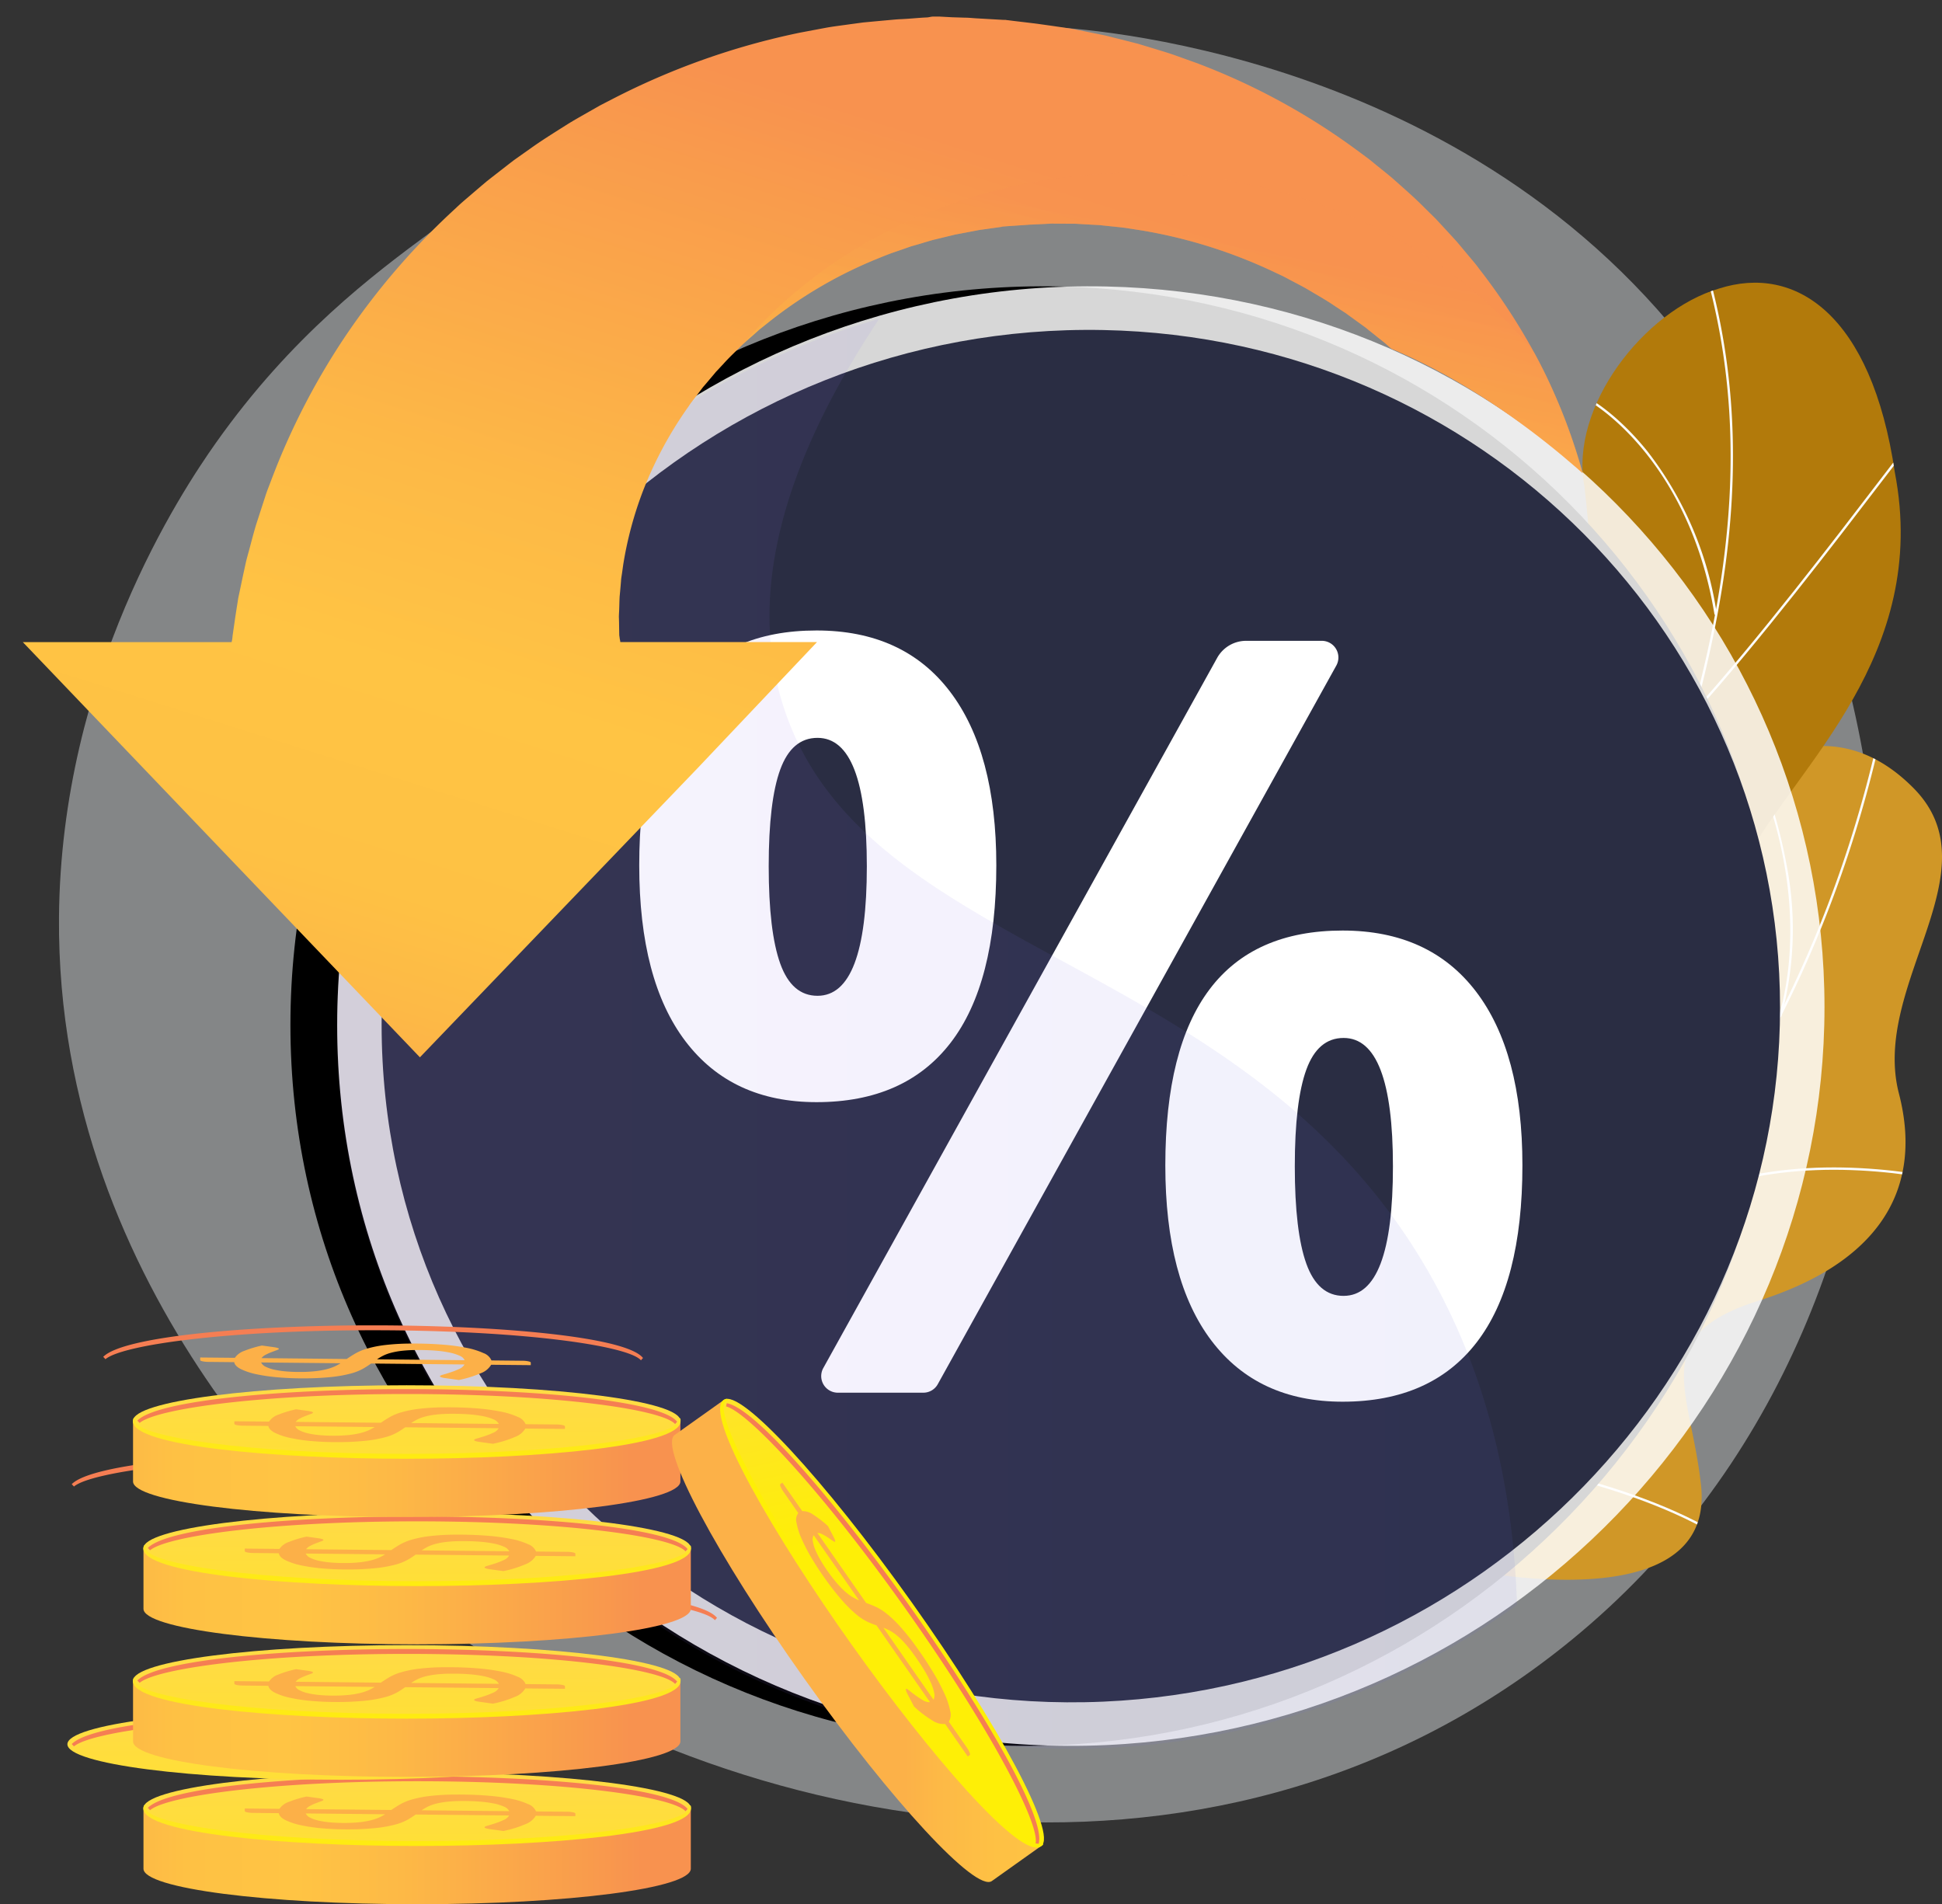 <svg xmlns="http://www.w3.org/2000/svg" xmlns:xlink="http://www.w3.org/1999/xlink" width="300.442" height="294.588" viewBox="0 0 300.442 294.588">
  <rect x="0" y="0" width="300.442" height="294.588" fill="#333333" stroke="none"/>
  <defs>
    <clipPath id="clip-path">
      <path id="Path_39797" data-name="Path 39797" d="M2031.993,1650.735c1.292,12.174,2.105,24.615,3.34,36.881,6.7,1.992,14.62,4.172,17.9-3.885,4.557-11.2,25.721-11.417,35.316-9.631,11.875,2.21,37.988,4.6,36.1-13.059-1.573-14.7-8.372-23.138,8.857-28.578s25.89-16.072,21.752-32.085c-4.354-16.851,14.963-34.353,2.291-47.206-22.08-22.4-50.736,17.865-54.171,42.5s-15.6,16.578-32.224,18.054c-22.7,2.016-8.7,25.532-18.551,33.363C2044.878,1653.227,2040.32,1650.844,2031.993,1650.735Z" transform="translate(-2031.993 -1546.625)" fill="none"/>
    </clipPath>
    <clipPath id="clip-path-2">
      <path id="Path_39806" data-name="Path 39806" d="M2411.117,1049.368q-13.437-1.976-26.839-4.569c-.146.131-3.082-19.34,6.167-29.551,18.289-19.782,5.97-37.536,2.456-48.056-5.624-14.835-2.741-32.865,13.6-29.488,15.918,2.909,18.333-29.862,15.585-55.108-2.345-12.287,9.249-27.2,20.818-30.6,11.811-3.775,23.6,3.952,27.209,28.444,5.468,28.358-15.228,45.459-22.891,59.677-7.541,13.957,10,25.25-4.118,37.616-11.876,10.988-26.844,18.887-21.368,32.69C2427.36,1024.066,2426.013,1035.222,2411.117,1049.368Z" transform="translate(-2383.722 -851.085)" fill="#b27a0b"/>
    </clipPath>
    <linearGradient id="linear-gradient" y1="0.5" x2="1" y2="0.5" gradientUnits="objectBoundingBox">
      <stop offset="0" stop-color="#aa80f9"/>
      <stop offset="0.996" stop-color="#6165d7"/>
    </linearGradient>
    <clipPath id="clip-path-3">
      <path id="Path_39816" data-name="Path 39816" d="M528.961,426.7c-108.373,0-120.636,92.573-120.636,92.573H377.243v8.412l61.1,84.033L513,514.168H483.6l41.614-48.78s47.823,8.545,64.33,14.089c21.332,7.864,38.107,25.712,38.107,25.712S610.989,426.7,528.961,426.7Z" transform="translate(-377.243 -426.699)" fill="none"/>
    </clipPath>
    <linearGradient id="linear-gradient-2" x1="0.284" y1="1.037" x2="0.764" y2="0.039" gradientUnits="objectBoundingBox">
      <stop offset="0" stop-color="#fcb148"/>
      <stop offset="0.052" stop-color="#fdb946"/>
      <stop offset="0.142" stop-color="#fec144"/>
      <stop offset="0.318" stop-color="#ffc444"/>
      <stop offset="0.485" stop-color="#fdb946"/>
      <stop offset="0.775" stop-color="#f99c4c"/>
      <stop offset="0.866" stop-color="#f8924f"/>
      <stop offset="1" stop-color="#f8924f"/>
    </linearGradient>
    <linearGradient id="linear-gradient-3" x1="0.401" y1="0.958" x2="0.726" y2="0.09" xlink:href="#linear-gradient-2"/>
    <linearGradient id="linear-gradient-4" x1="-0.085" y1="0.5" x2="1.065" y2="0.5" xlink:href="#linear-gradient-2"/>
    <linearGradient id="linear-gradient-5" x1="0.495" y1="0.179" x2="0.556" y2="4.091" gradientUnits="objectBoundingBox">
      <stop offset="0" stop-color="#ffdb44"/>
      <stop offset="1" stop-color="#feef06"/>
    </linearGradient>
    <linearGradient id="linear-gradient-6" x1="0.492" y1="-0.777" x2="0.511" y2="1.295" xlink:href="#linear-gradient-5"/>
    <linearGradient id="linear-gradient-7" x1="0.072" y1="-41.299" x2="0.091" y2="-38.867" gradientUnits="objectBoundingBox">
      <stop offset="0.004" stop-color="#f36f56"/>
      <stop offset="0.306" stop-color="#f99c4c"/>
      <stop offset="0.545" stop-color="#fdb946"/>
      <stop offset="0.682" stop-color="#ffc444"/>
      <stop offset="0.804" stop-color="#fec144"/>
      <stop offset="0.867" stop-color="#fdb946"/>
      <stop offset="0.916" stop-color="#fbac49"/>
      <stop offset="0.958" stop-color="#f8994d"/>
      <stop offset="0.995" stop-color="#f58152"/>
      <stop offset="1" stop-color="#f57e53"/>
    </linearGradient>
    <linearGradient id="linear-gradient-11" x1="0.354" y1="-37.652" x2="0.373" y2="-35.22" xlink:href="#linear-gradient-7"/>
    <linearGradient id="linear-gradient-13" x1="0.495" y1="0.179" x2="0.556" y2="4.091" xlink:href="#linear-gradient-5"/>
    <linearGradient id="linear-gradient-15" x1="0.111" y1="-34.017" x2="0.13" y2="-31.585" xlink:href="#linear-gradient-7"/>
    <linearGradient id="linear-gradient-19" x1="-0.037" y1="-30.371" x2="-0.018" y2="-27.94" xlink:href="#linear-gradient-7"/>
    <linearGradient id="linear-gradient-23" x1="0.072" y1="-26.438" x2="0.091" y2="-24.006" xlink:href="#linear-gradient-7"/>
    <linearGradient id="linear-gradient-27" x1="0.354" y1="-22.792" x2="0.373" y2="-20.36" xlink:href="#linear-gradient-7"/>
    <linearGradient id="linear-gradient-31" x1="0.111" y1="-19.156" x2="0.13" y2="-16.724" xlink:href="#linear-gradient-7"/>
    <linearGradient id="linear-gradient-35" x1="0.237" y1="-15.51" x2="0.256" y2="-13.079" xlink:href="#linear-gradient-7"/>
    <linearGradient id="linear-gradient-36" x1="0.644" y1="-0.34" x2="2.348" y2="-0.34" xlink:href="#linear-gradient-2"/>
    <linearGradient id="linear-gradient-37" x1="1.569" y1="-0.522" x2="1.672" y2="0.098" xlink:href="#linear-gradient-5"/>
    <linearGradient id="linear-gradient-38" x1="1.566" y1="-0.549" x2="1.597" y2="-0.358" xlink:href="#linear-gradient-5"/>
    <linearGradient id="linear-gradient-39" x1="-4.316" y1="-1.025" x2="-4.284" y2="-0.832" xlink:href="#linear-gradient-7"/>
  </defs>
  <g id="Group_49312" data-name="Group 49312" transform="translate(-377.243 -426.699)">
    <path id="Path_39790" data-name="Path 39790" d="M720.044,518.2c-35.884-49.116-97.319-52.184-101.118-52.36-48.453-2.248-83.041,22.461-95.513,31.66-9.053,6.677-21.619,16.107-33.348,32.686-5.352,7.565-23.98,35.631-24.277,73.4-.461,58.708,43.727,96.915,51.749,103.572,43.395,36.008,119.291,53.938,176.219,12.864C760.616,671.777,759.938,572.8,720.044,518.2Z" transform="translate(-79.418 -34.978)" fill="#f4f7fa" opacity="0.424"/>
    <g id="Group_47209" data-name="Group 47209" transform="translate(547.756 542.102)">
      <g id="Group_47208" data-name="Group 47208" transform="translate(0 0)">
        <path id="Path_39791" data-name="Path 39791" d="M2076.167,1685.879a14.678,14.678,0,0,1-5.34-4.408c-3.468-7.036-10.816-19.788-8.627-27.787.374-1.366,6.827-1.344,7.962-2.43,4.118-.984,5.607-1.07,9.063-3.929,10.2-8.44-4.148-31.369,18.645-33.546,16.7-1.594,28.781,6.6,32.234-18.07s32.092-64.888,54.177-42.506c12.675,12.845-6.649,30.356-2.291,47.206,4.141,16.012-4.523,26.642-21.753,32.084s-10.421,13.865-8.857,28.58c1.878,17.676-24.185,15.229-36.121,13.073C2105.645,1672.411,2080,1674.475,2076.167,1685.879Z" transform="translate(-2058.729 -1546.654)" fill="#d09727"/>
        <g id="Group_47207" data-name="Group 47207">
          <g id="Group_47206" data-name="Group 47206" clip-path="url(#clip-path)">
            <g id="Group_47205" data-name="Group 47205" transform="translate(7.764 -3.381)">
              <path id="Path_39792" data-name="Path 39792" d="M2107.424,1648.439l-.088-.354a144.874,144.874,0,0,0,73.709-45.21c18.826-21.372,32.241-48.475,38.793-78.376l.356.078c-6.566,29.962-20.009,57.121-38.877,78.54A145.234,145.234,0,0,1,2107.424,1648.439Z" transform="translate(-2107.336 -1523.397)" fill="#fcfdfe"/>
              <path id="Path_39793" data-name="Path 39793" d="M2465.767,2617.974c-13.8-8-38.59-13.378-55.244-11.984l-.031-.363c16.721-1.4,41.6,4,55.457,12.032Z" transform="translate(-2379.254 -2492.923)" fill="#fcfdfe"/>
              <path id="Path_39794" data-name="Path 39794" d="M2214.075,2231.39l-.183-.316c7.515-4.363,12.536-12.357,14.923-23.76,1.75-8.361,2.07-18.325.949-29.618l.363-.036c1.123,11.329.8,21.331-.956,29.728C2226.762,2218.9,2221.684,2226.972,2214.075,2231.39Z" transform="translate(-2202.912 -2109.254)" fill="#fcfdfe"/>
              <path id="Path_39795" data-name="Path 39795" d="M2848.43,2187.361l-.2-.306c13.737-8.949,30.971-8.477,43.011-6.505l-.059.36C2879.209,2178.948,2862.07,2178.476,2848.43,2187.361Z" transform="translate(-2771.885 -2110.788)" fill="#fcfdfe"/>
              <path id="Path_39796" data-name="Path 39796" d="M2991.488,1559.1l-.35-.1c2.2-7.62,4.268-23.6-6.536-45.027l.325-.164a79.787,79.787,0,0,1,7.467,22.146A51.788,51.788,0,0,1,2991.488,1559.1Z" transform="translate(-2894.204 -1513.811)" fill="#fcfdfe"/>
            </g>
          </g>
        </g>
      </g>
    </g>
    <g id="Group_47213" data-name="Group 47213" transform="translate(584 470.43)">
      <g id="Group_47212" data-name="Group 47212">
        <g id="Group_47211" data-name="Group 47211" clip-path="url(#clip-path-2)">
          <path id="Path_39798" data-name="Path 39798" d="M2411.117,1049.368q-13.437-1.976-26.839-4.569c-.146.131-3.082-19.34,6.167-29.551,18.289-19.782,5.97-37.536,2.456-48.056-5.567-14.824-2.639-30.876,12.448-31.113,16.734-.591,19.768-28.288,16.735-53.483-2.345-12.287,9.249-27.2,20.818-30.6,11.811-3.775,23.6,3.952,27.209,28.444,5.468,28.358-15.228,45.459-22.891,59.677-7.541,13.957,10,25.25-4.118,37.616-11.876,10.988-26.844,18.887-21.368,32.69C2427.36,1024.066,2426.013,1035.222,2411.117,1049.368Z" transform="translate(-2383.722 -851.085)" fill="#b27a0b"/>
          <g id="Group_47210" data-name="Group 47210" transform="translate(4.523 -6.025)">
            <path id="Path_39799" data-name="Path 39799" d="M2530.151,998.083l-.365-.006c0-.173,8.559-41.14,23.319-81,2.038-6.456,4.253-12.967,6.395-19.263,5.735-16.86,11.665-34.293,14.48-51.652,3.148-19.4,2.026-36.878-3.429-53.424l.346-.114c5.474,16.6,6.6,34.135,3.443,53.6-2.821,17.389-8.756,34.837-14.5,51.711-2.141,6.295-4.355,12.8-6.4,19.264A629.512,629.512,0,0,0,2530.151,998.083Z" transform="translate(-2519.259 -792.619)" fill="#fcfdfe"/>
            <path id="Path_39800" data-name="Path 39800" d="M2919.719,1128.541l-.271-.244c9.985-11.095,22.034-26.862,28.507-35.333,5.212-6.821,5.239-6.81,5.455-6.777l-.028.18.074.162c-.264.182-2.447,3.039-5.211,6.656C2941.768,1101.66,2929.713,1117.435,2919.719,1128.541Z" transform="translate(-2868.767 -1055.932)" fill="#fcfdfe"/>
            <path id="Path_39801" data-name="Path 39801" d="M2773.659,1054.906c-2.066-12.716-7.3-21.08-11.331-25.858-4.449-5.276-8.549-7.577-8.968-7.628a.139.139,0,0,0,.087-.026l-.2-.3c.091-.061.2-.046.441.059,1.106.481,5.238,3.066,9.573,8.453a53.983,53.983,0,0,1,10.761,25.244Z" transform="translate(-2719.69 -997.516)" fill="#fcfdfe"/>
            <path id="Path_39802" data-name="Path 39802" d="M2477.091,1740.721l-.362-.043c1.408-11.831-1.348-24.557-8.194-37.824A110.066,110.066,0,0,0,2455,1682.705c-.392-.468-.53-.633-.574-.709l.315-.183c.032.054.255.32.538.657a110.445,110.445,0,0,1,13.578,20.215C2475.739,1716.02,2478.509,1728.816,2477.091,1740.721Z" transform="translate(-2451.666 -1590.187)" fill="#fcfdfe"/>
            <path id="Path_39803" data-name="Path 39803" d="M2710.84,1969.893l-.31-.192c10.742-17.355,33.384-18.556,33.579-18.5l.135.171-.125.179-.058-.17-.016.178h0C2743.686,1951.56,2721.409,1952.817,2710.84,1969.893ZM2744,1951.207l.058.172Z" transform="translate(-2681.377 -1831.814)" fill="#fcfdfe"/>
            <path id="Path_39804" data-name="Path 39804" d="M2440.007,2483.633l-.365-.013c.189-5.151-1.652-13.932-11.5-26.51-.534-.682-.534-.682-.52-.784l.361.051-.181-.026.167-.068c.028.052.228.307.459.6C2438.345,2469.55,2440.2,2478.421,2440.007,2483.633Z" transform="translate(-2427.62 -2284.851)" fill="#fcfdfe"/>
            <path id="Path_39805" data-name="Path 39805" d="M2566.859,2459.679l-.35-.1c1.135-3.918,5.6-11.6,22.776-18.988.237-.1.39-.167.444-.2l.167.324c-.057.029-.217.1-.466.206C2572.4,2448.258,2567.977,2455.822,2566.859,2459.679Z" transform="translate(-2552.197 -2270.599)" fill="#fcfdfe"/>
          </g>
        </g>
      </g>
    </g>
    <g id="Group_47220" data-name="Group 47220" transform="translate(377.243 426.699)">
      <g id="Group_47216" data-name="Group 47216" transform="translate(44.931 44.292)">
        <path id="Path_39807" data-name="Path 39807" d="M1043.371,968.045c0,60.246-48.821,111.317-111.107,114.164-64.69,2.957-118.992-46.866-118.992-111.387s54.3-115.655,118.992-114.259C994.551,857.907,1043.371,907.8,1043.371,968.045Z" transform="translate(-813.272 -856.535)"/>
        <path id="Path_39808" data-name="Path 39808" d="M1113.561,968.045c0,60.246-48.82,111.317-111.107,114.164-64.69,2.957-118.992-46.866-118.992-111.387s54.3-115.655,118.992-114.259C1064.741,857.907,1113.561,907.8,1113.561,968.045Z" transform="translate(-876.229 -856.535)" fill="rgba(255,255,255,0.84)"/>
        <path id="Path_39809" data-name="Path 39809" d="M1166.533,1026.8c0,56.766-46.051,104.8-104.688,107.359-60.762,2.656-111.66-44.2-111.66-104.748s50.9-108.632,111.66-107.443C1120.482,923.112,1166.533,970.03,1166.533,1026.8Z" transform="translate(-936.077 -915.203)" fill="#2a2d43"/>
        <g id="Group_47214" data-name="Group 47214" transform="translate(53.962 53.244)">
          <path id="Path_39810" data-name="Path 39810" d="M1385.12,1437.031q7.074-9.181,7.074-27.463,0-17.486-7.193-26.907t-20.627-9.419q-27.423,0-27.423,36.326,0,17.807,7.154,27.225t20.269,9.419Q1378.044,1446.212,1385.12,1437.031Zm-20.588-7.273q-3.976,0-5.762-4.968t-1.789-15.063q0-10.094,1.789-14.983t5.762-4.889q7.631,0,7.631,19.872Q1372.163,1429.758,1364.532,1429.758Z" transform="translate(-1336.95 -1373.242)" fill="#fff"/>
          <path id="Path_39811" data-name="Path 39811" d="M2174.9,1833.154q-7.2-9.419-20.627-9.419-27.424,0-27.424,36.326,0,17.726,7.154,27.145t20.27,9.419q13.671,0,20.746-9.181t7.075-27.384Q2182.1,1842.575,2174.9,1833.154Zm-20.468,47.1q-3.976,0-5.763-4.968t-1.788-15.063q0-10.094,1.788-14.983t5.763-4.888q7.631,0,7.631,19.872Q2162.066,1880.251,2154.436,1880.251Z" transform="translate(-2045.458 -1777.314)" fill="#fff"/>
          <path id="Path_39812" data-name="Path 39812" d="M1689.849,1390.053a2.561,2.561,0,0,0-2.179-1.28h-11.786a5.123,5.123,0,0,0-4.451,2.656l-60.927,109.852a2.568,2.568,0,0,0,2.211,3.807h13.295a2.545,2.545,0,0,0,2.211-1.319l61.66-111.181A2.578,2.578,0,0,0,1689.849,1390.053Z" transform="translate(-1582.032 -1387.172)" fill="#fff"/>
        </g>
        <g id="Group_47215" data-name="Group 47215" transform="translate(7.233 5.033)" opacity="0.3" style="mix-blend-mode: multiply;isolation: isolate">
          <path id="Path_39813" data-name="Path 39813" d="M952.318,964.758c-3.825-12.468-3.65-31.4,15-59.383-48.121,13.863-83.86,57.5-83.86,109.7,0,64.521,54.3,114.344,118.992,111.387a117.22,117.22,0,0,0,63.536-22.151c-.553-17.207-4.3-36.043-14.824-53.416C1022.219,1003.124,964.32,1003.876,952.318,964.758Z" transform="translate(-883.462 -905.375)" opacity="0.3" fill="url(#linear-gradient)" style="mix-blend-mode: multiply;isolation: isolate"/>
        </g>
      </g>
      <g id="Group_47219" data-name="Group 47219">
        <g id="Group_47218" data-name="Group 47218" clip-path="url(#clip-path-3)">
          <g id="Group_47217" data-name="Group 47217" transform="translate(3.535 2.566)">
            <path id="Path_39814" data-name="Path 39814" d="M656.126,543.866v.352a153.141,153.141,0,0,0-12.494-13.427c-.065-.149-.174-.3-.238-.449a77.6,77.6,0,0,0-20.661-27.827c-.6-.563-1.295-1.06-1.937-1.592-.328-.259-.659-.528-.992-.787l-.486-.4c-.171-.132-.347-.251-.518-.378q-1.032-.746-2.07-1.5l-.518-.378-.545-.352c-.36-.237-.721-.475-1.081-.708-1.423-.981-2.956-1.83-4.453-2.727-.762-.435-1.561-.836-2.337-1.249-.383-.207-.776-.418-1.169-.62s-.808-.383-1.206-.572a78.089,78.089,0,0,0-20.578-6.54l-2.7-.422c-.9-.119-1.815-.193-2.711-.295l-1.358-.145-1.363-.07-1.363-.079c-.453-.022-.9-.066-1.358-.057-.905,0-1.811-.013-2.721-.018-.222,0-.462-.013-.67,0l-.605.031-1.21.062-1.2.057c-.106,0-.18,0-.319.013l-1.233.088-1.649.11-1.233.088-.208.013-.074,0s-.429,0,.291.013l-2.665.374c-.439.066-.882.106-1.321.2l-1.307.251-1.307.246-.651.123c-.217.04-.43.1-.642.15-.855.207-1.709.409-2.559.62-.429.088-.845.229-1.261.347l-1.247.374-1.247.356-1.219.427c-.813.29-1.626.545-2.416.853s-1.575.633-2.356.954a68.265,68.265,0,0,0-16.55,9.913l-.9.713-.85.761c-.563.5-1.146.981-1.681,1.5-.023.018-.042.044-.065.062-1.044,1.029-2.1,2-3.039,3.061-.249.259-.494.523-.734.787l-.37.387-.342.413c-.457.537-.91,1.078-1.363,1.61-.111.132-.231.259-.342.4l-.309.413c-.213.277-.42.554-.628.822-.406.554-.85,1.064-1.215,1.636a60.154,60.154,0,0,0-7.035,12.992,57.08,57.08,0,0,0-3.118,11.585c-.06.435-.12.862-.18,1.284s-.138.827-.157,1.236q-.1,1.227-.208,2.34c-.046.757-.046,1.482-.078,2.164-.014.343-.037.677-.042,1,.014.33.023.651.028.959.009.62.019,1.205.028,1.75a2.088,2.088,0,0,0,.033.339c.014.1.028.2.041.3.019.194.046.167.065.343.014.15.032.22.046.22h30.408l-18.477,19.506-42.953,44.729-61.434-64.234h32.3a4.562,4.562,0,0,0,.148-.941c.125-.893.259-1.764.406-2.824.083-.528.157-1.02.245-1.588.046-.277.088-.541.134-.831s.083-.594.143-.844c.226-1.064.462-2.186.711-3.382.134-.594.263-1.2.4-1.825s.323-1.258.5-1.909c.351-1.3.693-2.661,1.118-4.064q.679-2.091,1.409-4.345c.236-.756.545-1.5.832-2.269s.591-1.535.9-2.327A109.1,109.1,0,0,1,461.3,501.253a110.857,110.857,0,0,1,17.257-20.047c.836-.814,1.76-1.557,2.651-2.335.453-.383.9-.77,1.354-1.157l.688-.581.7-.554c.947-.734,1.9-1.478,2.855-2.221l.721-.554.748-.528c.5-.356,1-.708,1.506-1.06,1.972-1.438,4.093-2.736,6.2-4.073,1.062-.651,2.162-1.258,3.256-1.887.541-.308,1.09-.616,1.64-.932l1.69-.871a112.872,112.872,0,0,1,29.23-10.375c1.289-.242,2.587-.488,3.88-.73s2.61-.387,3.912-.576l1.958-.264,1.972-.185,1.968-.18c.656-.057,1.307-.128,1.968-.15,1.312-.057,2.628-.207,3.945-.264.323-.013.656-.132.984-.132h.989l1.963.106,1.963.062c.656,0,1.312.084,1.963.114l3.9.224c.887.013.3.022.531.026l.1.013.208.022.406.053.822.1,1.635.194.822.1.406.048.5.066,2.07.29,2.069.3,1.025.154c.337.053.637.123.961.185,1.261.255,2.522.515,3.783.765.628.119,1.247.29,1.866.444l1.862.471,1.848.471,1.824.55c1.21.374,2.425.726,3.612,1.13,1.187.422,2.365.845,3.543,1.267a102.863,102.863,0,0,1,25.2,13.748c.462.339.919.682,1.376,1.02s.887.708,1.326,1.069c.878.712,1.76,1.4,2.605,2.129,1.667,1.491,3.33,2.92,4.85,4.469.388.378.767.761,1.155,1.135l.568.563.545.585q1.088,1.174,2.148,2.331l.531.581.508.6c.328.4.665.8.993,1.192.656.8,1.344,1.552,1.935,2.375a96.292,96.292,0,0,1,8.532,12.97c1.146,2.089,2.166,4.169,3.067,6.223a88.5,88.5,0,0,1,5.7,17.557c.125.669.259,1.324.383,1.97s.263,1.271.342,1.9c.175,1.253.351,2.454.513,3.611.139,1.161.213,2.278.314,3.338.042.528.1,1.042.129,1.552s.13.994.153,1.478C655.965,542.1,656.126,543.017,656.126,543.866Z" transform="translate(-411.545 -451.598)" fill="url(#linear-gradient-2)"/>
            <path id="Path_39815" data-name="Path 39815" d="M1625.6,754.31v.352a153.15,153.15,0,0,0-12.495-13.427c-.065-.149-.174-.3-.238-.449a77.6,77.6,0,0,0-20.661-27.827c-.6-.563-1.295-1.06-1.937-1.592-.328-.259-.659-.528-.992-.787l-.486-.4c-.171-.132-.347-.251-.518-.378q-1.032-.745-2.07-1.5l-.518-.378-.545-.352c-.36-.238-.721-.475-1.081-.708-1.422-.981-2.956-1.83-4.453-2.727-.762-.435-1.561-.836-2.337-1.249-.383-.207-.776-.418-1.169-.62s-.808-.383-1.206-.572a78.09,78.09,0,0,0-20.578-6.54l-2.7-.422c-.9-.119-1.815-.193-2.711-.295l-1.358-.145-1.363-.07-1.363-.079c-.453-.022-.9-.066-1.358-.057-.905,0-1.811-.013-2.721-.018-.222,0-.462-.013-.67,0l-.605.031-1.21.062-1.2.057c-.106,0-.18,0-.319.013l-1.233.088-1.649.11-1.233.088-.208.013-.074,0s-.429,0,.291.013l-2.665.374c-.439.066-.882.105-1.321.2l-1.307.251-1.307.246-.651.123c-.217.04-.43.1-.642.15-.854.207-1.709.409-2.559.62-.429.088-.845.229-1.261.347l-1.247.374-1.247.356-1.219.427c-.813.29-1.626.545-2.416.853s-1.575.633-2.356.954a68.269,68.269,0,0,0-16.55,9.913l-.9.713-.85.761c-.563.5-1.146.981-1.681,1.5-.023.018-.042.044-.064.062,13.649-16.093,35.761-26.547,60.713-26.547,25.567,0,48.15,10.973,61.7,27.735,1.146,2.089,2.166,4.169,3.067,6.223a88.5,88.5,0,0,1,5.7,17.557c.125.669.259,1.324.383,1.97s.263,1.271.342,1.9c.175,1.253.351,2.454.512,3.611.139,1.161.213,2.278.314,3.338.041.528.1,1.042.129,1.552s.13.994.152,1.478C1625.437,752.542,1625.6,753.461,1625.6,754.31Z" transform="translate(-1381.017 -662.042)" opacity="0.4" fill="url(#linear-gradient-3)" style="mix-blend-mode: multiply;isolation: isolate"/>
          </g>
        </g>
      </g>
    </g>
    <g id="Group_47239" data-name="Group 47239" transform="translate(387.645 631.138)">
      <g id="Group_47222" data-name="Group 47222" transform="translate(11.77 69.769)">
        <path id="Path_39817" data-name="Path 39817" d="M592.653,3141.078v9.391c0,3.035,18.956,5.494,42.339,5.494s42.339-2.46,42.339-5.494v-9.391Z" transform="translate(-592.628 -3135.583)" fill="url(#linear-gradient-4)"/>
        <path id="Path_39818" data-name="Path 39818" d="M677.331,3093.251c0,3.035-18.956,5.495-42.339,5.495s-42.339-2.46-42.339-5.495,18.956-5.495,42.339-5.495S677.331,3090.217,677.331,3093.251Z" transform="translate(-592.628 -3087.757)" fill="url(#linear-gradient-5)"/>
        <path id="Path_39819" data-name="Path 39819" d="M634.777,3142.62c-20.709,0-42.363-1.978-42.363-5.793,0-.209.075-.578.284-.578s.119.288.119.5c0,2.419,17.232,5.115,41.96,5.115s41.96-2.7,41.96-5.115c0-.209.036-.406.245-.406s.159.279.159.489C677.142,3140.645,655.486,3142.62,634.777,3142.62Z" transform="translate(-592.414 -3131.252)" fill="url(#linear-gradient-6)"/>
        <g id="Group_47221" data-name="Group 47221" transform="translate(15.693 3.413)">
          <path id="Path_39820" data-name="Path 39820" d="M767.373,3123.265c.415-.287.858-.571,1.331-.851a8.367,8.367,0,0,1,1.819-.758,17.391,17.391,0,0,1,2.791-.552,35.376,35.376,0,0,1,4.181-.226q2.454-.012,4.608.156a31.354,31.354,0,0,1,3.789.5,11.72,11.72,0,0,1,2.66.825,2.105,2.105,0,0,1,1.216,1.127l4.767.048a4.712,4.712,0,0,1,.914.084c.266.054.4.123.4.206l0,.393-6.129-.059a3.09,3.09,0,0,1-1.643,1.319,16.621,16.621,0,0,1-3.361,1.037l-2.232-.311a2.579,2.579,0,0,1-.493-.116c-.129-.047-.191-.1-.191-.153q0-.114.518-.258t1.169-.36a11.765,11.765,0,0,0,1.279-.506,1.735,1.735,0,0,0,.839-.7l-14.466-.143a13.766,13.766,0,0,1-1.277.824,8.335,8.335,0,0,1-1.877.729,19.617,19.617,0,0,1-2.911.526,41.1,41.1,0,0,1-4.389.215c-1.326.006-2.617-.044-3.881-.15a26.56,26.56,0,0,1-3.368-.48,10.506,10.506,0,0,1-2.416-.791c-.627-.314-.979-.676-1.052-1.083l-3.925-.04a5.126,5.126,0,0,1-.927-.082c-.271-.052-.409-.122-.409-.209l0-.392,5.366.051a2.883,2.883,0,0,1,1.467-1.081,16.762,16.762,0,0,1,2.723-.82l1.8.247c.546.076.817.166.817.269,0,.056-.11.125-.336.207s-.5.181-.806.3a7.373,7.373,0,0,0-.894.4,1.9,1.9,0,0,0-.654.524Zm-13.239.535a1.423,1.423,0,0,0,.713.666,5.675,5.675,0,0,0,1.364.46,13.864,13.864,0,0,0,1.837.265q1.025.084,2.142.079a22.328,22.328,0,0,0,2.274-.113,13.146,13.146,0,0,0,1.7-.288,7.942,7.942,0,0,0,1.28-.422,7.129,7.129,0,0,0,.977-.522Zm31.492-.351a1.475,1.475,0,0,0-.779-.686,7.022,7.022,0,0,0-1.568-.495,17.321,17.321,0,0,0-2.223-.3q-1.264-.1-2.794-.09a21.471,21.471,0,0,0-2.341.122,12.071,12.071,0,0,0-1.7.309,6.188,6.188,0,0,0-1.222.452,8.744,8.744,0,0,0-.938.552Z" transform="translate(-744.703 -3120.877)" fill="#fcb048"/>
        </g>
        <path id="Path_39821" data-name="Path 39821" d="M640.8,3093.529c-18.878,0-38.535,1.661-41.679,4.877a3.821,3.821,0,0,1,.344.362c2.65-2.233,18.881-4.481,41.335-4.481,23.031,0,39.522,2.365,41.519,4.653a3.945,3.945,0,0,1,.317-.359C680.035,3095.251,660.009,3093.529,640.8,3093.529Z" transform="translate(-598.426 -3092.934)" fill="url(#linear-gradient-7)"/>
      </g>
      <g id="Group_47224" data-name="Group 47224" transform="translate(0 59.905)">
        <path id="Path_39822" data-name="Path 39822" d="M478.431,3045.351v9.391c0,3.034,18.956,5.494,42.339,5.494s42.339-2.46,42.339-5.494v-9.391Z" transform="translate(-478.406 -3039.857)" fill="url(#linear-gradient-4)"/>
        <path id="Path_39823" data-name="Path 39823" d="M563.109,2997.525c0,3.035-18.956,5.494-42.339,5.494s-42.339-2.46-42.339-5.494,18.956-5.494,42.339-5.494S563.109,2994.491,563.109,2997.525Z" transform="translate(-478.406 -2992.031)" fill="url(#linear-gradient-5)"/>
        <path id="Path_39824" data-name="Path 39824" d="M520.555,3046.895c-20.709,0-42.363-1.978-42.363-5.793,0-.209.075-.578.284-.578s.119.288.119.5c0,2.419,17.232,5.115,41.96,5.115s41.96-2.7,41.96-5.115c0-.209.036-.406.245-.406s.159.28.159.489C562.92,3044.92,541.264,3046.895,520.555,3046.895Z" transform="translate(-478.192 -3035.527)" fill="url(#linear-gradient-6)"/>
        <g id="Group_47223" data-name="Group 47223" transform="translate(15.692 3.413)">
          <path id="Path_39825" data-name="Path 39825" d="M653.15,3027.538c.415-.288.858-.571,1.331-.851a8.38,8.38,0,0,1,1.819-.758,17.4,17.4,0,0,1,2.791-.552,35.374,35.374,0,0,1,4.18-.226q2.455-.012,4.608.156a31.346,31.346,0,0,1,3.789.5,11.729,11.729,0,0,1,2.66.825,2.106,2.106,0,0,1,1.216,1.127l4.767.048a4.709,4.709,0,0,1,.914.084c.266.054.4.123.4.206l0,.393-6.129-.059a3.091,3.091,0,0,1-1.643,1.319,16.638,16.638,0,0,1-3.361,1.037l-2.232-.31a2.6,2.6,0,0,1-.493-.117c-.129-.047-.191-.1-.191-.153q0-.114.518-.258t1.169-.36a11.831,11.831,0,0,0,1.279-.506,1.734,1.734,0,0,0,.839-.7l-14.466-.143a13.712,13.712,0,0,1-1.278.824,8.318,8.318,0,0,1-1.876.729,19.592,19.592,0,0,1-2.911.526,41.163,41.163,0,0,1-4.389.215c-1.326.006-2.617-.044-3.881-.15a26.523,26.523,0,0,1-3.368-.48,10.493,10.493,0,0,1-2.416-.791c-.627-.314-.979-.675-1.052-1.083l-3.925-.04a5.128,5.128,0,0,1-.927-.082c-.271-.052-.408-.122-.409-.209l0-.393,5.366.051a2.884,2.884,0,0,1,1.467-1.081,16.768,16.768,0,0,1,2.723-.819l1.8.247c.546.077.817.166.817.269,0,.056-.11.125-.336.207s-.5.181-.806.3a7.422,7.422,0,0,0-.894.4,1.9,1.9,0,0,0-.654.524Zm-13.239.535a1.423,1.423,0,0,0,.713.666,5.686,5.686,0,0,0,1.364.46,13.994,13.994,0,0,0,1.837.264q1.025.084,2.142.079a22.328,22.328,0,0,0,2.274-.113,13.156,13.156,0,0,0,1.7-.288,7.963,7.963,0,0,0,1.279-.423,7.123,7.123,0,0,0,.978-.522Zm31.492-.351a1.474,1.474,0,0,0-.779-.686,7.03,7.03,0,0,0-1.568-.495,17.319,17.319,0,0,0-2.223-.3q-1.264-.1-2.794-.09a21.356,21.356,0,0,0-2.341.121,12.038,12.038,0,0,0-1.7.309,6.206,6.206,0,0,0-1.222.452,8.712,8.712,0,0,0-.937.552Z" transform="translate(-630.48 -3025.15)" fill="#fcb048"/>
        </g>
        <path id="Path_39826" data-name="Path 39826" d="M526.573,2997.8c-18.878,0-38.535,1.661-41.679,4.877a3.8,3.8,0,0,1,.344.362c2.65-2.233,18.881-4.481,41.335-4.481,23.031,0,39.522,2.365,41.519,4.653a3.935,3.935,0,0,1,.317-.359C565.812,2999.524,545.786,2997.8,526.573,2997.8Z" transform="translate(-484.203 -2997.207)" fill="url(#linear-gradient-11)"/>
      </g>
      <g id="Group_47226" data-name="Group 47226" transform="translate(10.156 50.07)">
        <path id="Path_39827" data-name="Path 39827" d="M576.989,2949.905v9.391c0,3.035,18.956,5.494,42.339,5.494s42.339-2.46,42.339-5.494v-9.391Z" transform="translate(-576.964 -2944.411)" fill="url(#linear-gradient-4)"/>
        <path id="Path_39828" data-name="Path 39828" d="M661.667,2902.079c0,3.035-18.956,5.495-42.339,5.495s-42.339-2.46-42.339-5.495,18.956-5.494,42.339-5.494S661.667,2899.045,661.667,2902.079Z" transform="translate(-576.964 -2896.585)" fill="url(#linear-gradient-13)"/>
        <path id="Path_39829" data-name="Path 39829" d="M619.114,2951.449c-20.709,0-42.364-1.978-42.364-5.793,0-.209.075-.578.284-.578s.119.288.119.5c0,2.419,17.232,5.115,41.96,5.115s41.96-2.7,41.96-5.115c0-.209.036-.406.245-.406s.159.28.159.489C661.478,2949.474,639.822,2951.449,619.114,2951.449Z" transform="translate(-576.75 -2940.081)" fill="url(#linear-gradient-6)"/>
        <g id="Group_47225" data-name="Group 47225" transform="translate(15.693 3.413)">
          <path id="Path_39830" data-name="Path 39830" d="M751.709,2932.092c.415-.288.857-.571,1.331-.851a8.369,8.369,0,0,1,1.819-.758,17.4,17.4,0,0,1,2.791-.552,35.428,35.428,0,0,1,4.181-.226q2.455-.012,4.608.156a31.406,31.406,0,0,1,3.79.5,11.721,11.721,0,0,1,2.66.825,2.106,2.106,0,0,1,1.216,1.127l4.767.048a4.693,4.693,0,0,1,.914.084c.266.054.4.123.4.206l0,.392-6.129-.059a3.091,3.091,0,0,1-1.643,1.319,16.639,16.639,0,0,1-3.361,1.037l-2.232-.31a2.557,2.557,0,0,1-.493-.117c-.129-.047-.191-.1-.192-.153q0-.114.518-.258t1.169-.36a11.832,11.832,0,0,0,1.279-.506,1.735,1.735,0,0,0,.839-.7l-14.466-.144a13.727,13.727,0,0,1-1.278.824,8.34,8.34,0,0,1-1.876.729,19.651,19.651,0,0,1-2.911.526,41.174,41.174,0,0,1-4.389.215c-1.326.006-2.617-.044-3.881-.15a26.526,26.526,0,0,1-3.368-.48,10.492,10.492,0,0,1-2.416-.791c-.627-.314-.979-.675-1.052-1.083l-3.925-.041a5.123,5.123,0,0,1-.927-.082c-.271-.052-.409-.122-.409-.209l0-.393,5.366.051a2.882,2.882,0,0,1,1.467-1.081,16.743,16.743,0,0,1,2.723-.819l1.8.247c.546.076.817.166.817.269,0,.056-.11.125-.336.207s-.5.181-.806.3a7.4,7.4,0,0,0-.894.4,1.9,1.9,0,0,0-.654.523Zm-13.239.535a1.422,1.422,0,0,0,.713.666,5.669,5.669,0,0,0,1.364.46,13.978,13.978,0,0,0,1.837.265q1.025.084,2.142.079a22.326,22.326,0,0,0,2.274-.113,13.192,13.192,0,0,0,1.7-.288,7.96,7.96,0,0,0,1.28-.423,7.137,7.137,0,0,0,.977-.522Zm31.492-.351a1.473,1.473,0,0,0-.779-.686,7.022,7.022,0,0,0-1.568-.495,17.27,17.27,0,0,0-2.223-.3q-1.264-.1-2.794-.09a21.421,21.421,0,0,0-2.341.121,12.041,12.041,0,0,0-1.7.309,6.178,6.178,0,0,0-1.222.452,8.594,8.594,0,0,0-.937.552Z" transform="translate(-729.039 -2929.704)" fill="#fcb048"/>
        </g>
        <path id="Path_39831" data-name="Path 39831" d="M625.131,2902.356c-18.878,0-38.535,1.661-41.679,4.877a3.822,3.822,0,0,1,.344.362c2.65-2.233,18.881-4.481,41.335-4.481,23.031,0,39.522,2.365,41.519,4.653a3.869,3.869,0,0,1,.317-.359C664.37,2904.079,644.344,2902.356,625.131,2902.356Z" transform="translate(-582.761 -2901.761)" fill="url(#linear-gradient-15)"/>
      </g>
      <g id="Group_47228" data-name="Group 47228" transform="translate(16.319 40.206)">
        <path id="Path_39832" data-name="Path 39832" d="M636.8,2854.18v9.391c0,3.035,18.956,5.495,42.339,5.495s42.339-2.46,42.339-5.495v-9.391Z" transform="translate(-636.773 -2848.685)" fill="url(#linear-gradient-4)"/>
        <ellipse id="Ellipse_4162" data-name="Ellipse 4162" cx="42.339" cy="5.494" rx="42.339" ry="5.494" transform="translate(0.025)" fill="url(#linear-gradient-13)"/>
        <path id="Path_39833" data-name="Path 39833" d="M678.921,2855.722c-20.709,0-42.363-1.978-42.363-5.793,0-.209.075-.578.284-.578s.119.288.119.5c0,2.419,17.232,5.115,41.96,5.115s41.96-2.7,41.96-5.115c0-.209.036-.406.245-.406s.159.28.159.489C721.286,2853.747,699.63,2855.722,678.921,2855.722Z" transform="translate(-636.558 -2844.354)" fill="url(#linear-gradient-6)"/>
        <g id="Group_47227" data-name="Group 47227" transform="translate(15.693 3.413)">
          <path id="Path_39834" data-name="Path 39834" d="M811.518,2836.366c.415-.288.858-.571,1.331-.851a8.359,8.359,0,0,1,1.819-.758,17.372,17.372,0,0,1,2.791-.552,35.423,35.423,0,0,1,4.181-.226q2.454-.012,4.608.156a31.4,31.4,0,0,1,3.789.5,11.736,11.736,0,0,1,2.66.825,2.108,2.108,0,0,1,1.216,1.127l4.767.048a4.708,4.708,0,0,1,.914.085c.266.054.4.123.4.206l0,.393-6.129-.059a3.09,3.09,0,0,1-1.643,1.32,16.685,16.685,0,0,1-3.361,1.037l-2.232-.311a2.594,2.594,0,0,1-.493-.117c-.129-.047-.191-.1-.191-.153q0-.114.518-.258t1.169-.36a11.768,11.768,0,0,0,1.279-.506,1.737,1.737,0,0,0,.839-.7l-14.466-.144a13.736,13.736,0,0,1-1.278.824,8.307,8.307,0,0,1-1.877.729,19.615,19.615,0,0,1-2.911.526,41.179,41.179,0,0,1-4.389.214c-1.326.007-2.617-.044-3.881-.15a26.532,26.532,0,0,1-3.368-.48,10.507,10.507,0,0,1-2.416-.791c-.627-.315-.979-.675-1.052-1.083l-3.925-.04a5.149,5.149,0,0,1-.927-.082c-.271-.052-.409-.122-.409-.209l0-.393,5.366.051a2.883,2.883,0,0,1,1.467-1.081,16.789,16.789,0,0,1,2.723-.819l1.8.247c.546.077.817.167.817.27,0,.056-.11.125-.336.207s-.5.181-.806.3a7.393,7.393,0,0,0-.894.4,1.9,1.9,0,0,0-.654.523Zm-13.239.535a1.424,1.424,0,0,0,.713.665,5.685,5.685,0,0,0,1.364.461,14.03,14.03,0,0,0,1.837.264q1.025.084,2.142.079a22.34,22.34,0,0,0,2.274-.112,13.232,13.232,0,0,0,1.7-.288,7.919,7.919,0,0,0,1.279-.423,7.111,7.111,0,0,0,.977-.522Zm31.492-.351a1.476,1.476,0,0,0-.779-.686,7.027,7.027,0,0,0-1.568-.495,17.276,17.276,0,0,0-2.223-.3q-1.264-.1-2.794-.091a21.48,21.48,0,0,0-2.341.121,12.07,12.07,0,0,0-1.7.309,6.19,6.19,0,0,0-1.222.452,8.611,8.611,0,0,0-.937.552Z" transform="translate(-788.848 -2833.979)" fill="#fcb048"/>
        </g>
        <path id="Path_39835" data-name="Path 39835" d="M684.939,2806.631c-18.878,0-38.535,1.661-41.679,4.877a3.79,3.79,0,0,1,.344.362c2.65-2.233,18.881-4.48,41.335-4.48,23.031,0,39.521,2.365,41.519,4.653a3.851,3.851,0,0,1,.317-.358C724.178,2808.354,704.152,2806.631,684.939,2806.631Z" transform="translate(-642.569 -2806.036)" fill="url(#linear-gradient-19)"/>
      </g>
      <g id="Group_47230" data-name="Group 47230" transform="translate(11.77 29.563)">
        <path id="Path_39836" data-name="Path 39836" d="M592.653,2750.9v9.391c0,3.035,18.956,5.494,42.339,5.494s42.339-2.46,42.339-5.494V2750.9Z" transform="translate(-592.628 -2745.407)" fill="url(#linear-gradient-4)"/>
        <path id="Path_39837" data-name="Path 39837" d="M677.331,2703.075c0,3.035-18.956,5.495-42.339,5.495s-42.339-2.46-42.339-5.495,18.956-5.494,42.339-5.494S677.331,2700.041,677.331,2703.075Z" transform="translate(-592.628 -2697.581)" fill="url(#linear-gradient-13)"/>
        <path id="Path_39838" data-name="Path 39838" d="M634.777,2752.444c-20.709,0-42.363-1.978-42.363-5.793,0-.209.075-.578.284-.578s.119.288.119.5c0,2.42,17.232,5.115,41.96,5.115s41.96-2.7,41.96-5.115c0-.209.036-.406.245-.406s.159.28.159.489C677.142,2750.469,655.486,2752.444,634.777,2752.444Z" transform="translate(-592.414 -2741.076)" fill="url(#linear-gradient-6)"/>
        <g id="Group_47229" data-name="Group 47229" transform="translate(15.693 3.413)">
          <path id="Path_39839" data-name="Path 39839" d="M767.373,2733.088c.415-.288.858-.571,1.331-.851a8.379,8.379,0,0,1,1.819-.758,17.391,17.391,0,0,1,2.791-.552,35.475,35.475,0,0,1,4.181-.226q2.454-.012,4.608.156a31.354,31.354,0,0,1,3.789.5,11.734,11.734,0,0,1,2.66.825,2.107,2.107,0,0,1,1.216,1.127l4.767.048a4.71,4.71,0,0,1,.914.085c.266.054.4.123.4.206l0,.393-6.129-.059a3.091,3.091,0,0,1-1.643,1.319,16.653,16.653,0,0,1-3.361,1.037l-2.232-.311a2.6,2.6,0,0,1-.493-.117c-.129-.047-.191-.1-.191-.153q0-.113.518-.258t1.169-.36a11.814,11.814,0,0,0,1.279-.506,1.737,1.737,0,0,0,.839-.7l-14.466-.143a13.666,13.666,0,0,1-1.277.824,8.321,8.321,0,0,1-1.877.729,19.713,19.713,0,0,1-2.911.526,41.241,41.241,0,0,1-4.389.215c-1.326.007-2.617-.044-3.881-.151a26.566,26.566,0,0,1-3.368-.48,10.517,10.517,0,0,1-2.416-.791c-.627-.315-.979-.675-1.052-1.083l-3.925-.041a5.148,5.148,0,0,1-.927-.082c-.271-.052-.409-.122-.409-.209l0-.393,5.366.051a2.883,2.883,0,0,1,1.467-1.081,16.815,16.815,0,0,1,2.723-.819l1.8.247c.546.077.817.166.817.269,0,.056-.11.125-.336.207s-.5.181-.806.3a7.412,7.412,0,0,0-.894.4,1.9,1.9,0,0,0-.654.523Zm-13.239.535a1.424,1.424,0,0,0,.713.665,5.675,5.675,0,0,0,1.364.46,13.9,13.9,0,0,0,1.837.265q1.025.084,2.142.079a22.341,22.341,0,0,0,2.274-.112,13.144,13.144,0,0,0,1.7-.288,7.941,7.941,0,0,0,1.28-.423,7.1,7.1,0,0,0,.977-.522Zm31.492-.351a1.476,1.476,0,0,0-.779-.686,7.047,7.047,0,0,0-1.568-.495,17.371,17.371,0,0,0-2.223-.3q-1.264-.1-2.794-.091a21.539,21.539,0,0,0-2.341.121,12.142,12.142,0,0,0-1.7.309,6.2,6.2,0,0,0-1.222.452,8.744,8.744,0,0,0-.938.552Z" transform="translate(-744.703 -2730.7)" fill="#fcb048"/>
        </g>
        <path id="Path_39840" data-name="Path 39840" d="M640.8,2703.353c-18.878,0-38.535,1.661-41.679,4.877a3.881,3.881,0,0,1,.344.362c2.65-2.233,18.881-4.481,41.335-4.481,23.031,0,39.522,2.365,41.519,4.653a3.916,3.916,0,0,1,.317-.359C680.035,2705.075,660.009,2703.353,640.8,2703.353Z" transform="translate(-598.426 -2702.758)" fill="url(#linear-gradient-23)"/>
      </g>
      <g id="Group_47232" data-name="Group 47232" transform="translate(0 19.699)">
        <path id="Path_39841" data-name="Path 39841" d="M478.431,2655.176v9.391c0,3.035,18.956,5.494,42.339,5.494s42.339-2.46,42.339-5.494v-9.391Z" transform="translate(-478.406 -2649.681)" fill="url(#linear-gradient-4)"/>
        <ellipse id="Ellipse_4163" data-name="Ellipse 4163" cx="42.339" cy="5.494" rx="42.339" ry="5.494" transform="translate(0.025)" fill="url(#linear-gradient-13)"/>
        <path id="Path_39842" data-name="Path 39842" d="M520.555,2656.718c-20.709,0-42.363-1.978-42.363-5.793,0-.21.075-.578.284-.578s.119.288.119.5c0,2.42,17.232,5.115,41.96,5.115s41.96-2.7,41.96-5.115c0-.21.036-.406.245-.406s.159.28.159.489C562.92,2654.743,541.264,2656.718,520.555,2656.718Z" transform="translate(-478.192 -2645.35)" fill="url(#linear-gradient-6)"/>
        <g id="Group_47231" data-name="Group 47231" transform="translate(15.692 3.413)">
          <path id="Path_39843" data-name="Path 39843" d="M653.15,2637.362c.415-.288.858-.571,1.331-.851a8.38,8.38,0,0,1,1.819-.758,17.375,17.375,0,0,1,2.791-.552,35.269,35.269,0,0,1,4.18-.226q2.455-.012,4.608.156a31.391,31.391,0,0,1,3.789.5,11.729,11.729,0,0,1,2.66.825,2.105,2.105,0,0,1,1.216,1.127l4.767.048a4.728,4.728,0,0,1,.914.084c.266.054.4.123.4.207l0,.392-6.129-.059a3.092,3.092,0,0,1-1.643,1.319,16.654,16.654,0,0,1-3.361,1.037l-2.232-.311a2.576,2.576,0,0,1-.493-.117c-.129-.046-.191-.1-.191-.153q0-.113.518-.258t1.169-.36a11.781,11.781,0,0,0,1.279-.506,1.735,1.735,0,0,0,.839-.7l-14.466-.144a13.662,13.662,0,0,1-1.278.825,8.342,8.342,0,0,1-1.876.729,19.561,19.561,0,0,1-2.911.526,41.1,41.1,0,0,1-4.389.215c-1.326.007-2.617-.044-3.881-.15a26.57,26.57,0,0,1-3.368-.48,10.517,10.517,0,0,1-2.416-.791c-.627-.314-.979-.676-1.052-1.083l-3.925-.041a5.084,5.084,0,0,1-.927-.082c-.271-.052-.408-.122-.409-.209l0-.393,5.366.051a2.885,2.885,0,0,1,1.467-1.081,16.866,16.866,0,0,1,2.723-.819l1.8.247c.546.077.817.167.817.27,0,.055-.11.125-.336.207s-.5.181-.806.3a7.307,7.307,0,0,0-.894.4,1.9,1.9,0,0,0-.654.523Zm-13.239.535a1.422,1.422,0,0,0,.713.665,5.675,5.675,0,0,0,1.364.461,13.955,13.955,0,0,0,1.837.264q1.025.084,2.142.079a22.4,22.4,0,0,0,2.274-.112,13.153,13.153,0,0,0,1.7-.288,7.988,7.988,0,0,0,1.279-.422,7.177,7.177,0,0,0,.978-.522Zm31.492-.351a1.477,1.477,0,0,0-.779-.686,7.031,7.031,0,0,0-1.568-.495,17.316,17.316,0,0,0-2.223-.3q-1.264-.1-2.794-.091a21.6,21.6,0,0,0-2.341.122,12.177,12.177,0,0,0-1.7.309,6.222,6.222,0,0,0-1.222.452,8.752,8.752,0,0,0-.937.552Z" transform="translate(-630.48 -2634.975)" fill="#fcb048"/>
        </g>
        <path id="Path_39844" data-name="Path 39844" d="M526.573,2607.626c-18.878,0-38.535,1.661-41.679,4.877a3.857,3.857,0,0,1,.344.362c2.65-2.233,18.881-4.48,41.335-4.48,23.031,0,39.522,2.365,41.519,4.653a3.935,3.935,0,0,1,.317-.359C565.812,2609.349,545.786,2607.626,526.573,2607.626Z" transform="translate(-484.203 -2607.031)" fill="url(#linear-gradient-27)"/>
      </g>
      <g id="Group_47234" data-name="Group 47234" transform="translate(10.156 9.864)">
        <path id="Path_39845" data-name="Path 39845" d="M576.989,2559.731v9.391c0,3.034,18.956,5.495,42.339,5.495s42.339-2.46,42.339-5.495v-9.391Z" transform="translate(-576.964 -2554.236)" fill="url(#linear-gradient-4)"/>
        <ellipse id="Ellipse_4164" data-name="Ellipse 4164" cx="42.339" cy="5.494" rx="42.339" ry="5.494" transform="translate(0.025)" fill="url(#linear-gradient-13)"/>
        <path id="Path_39846" data-name="Path 39846" d="M619.114,2561.272c-20.709,0-42.364-1.978-42.364-5.793,0-.21.075-.578.284-.578s.119.288.119.5c0,2.419,17.232,5.115,41.96,5.115s41.96-2.7,41.96-5.115c0-.21.036-.406.245-.406s.159.28.159.489C661.478,2559.3,639.822,2561.272,619.114,2561.272Z" transform="translate(-576.75 -2549.904)" fill="url(#linear-gradient-6)"/>
        <g id="Group_47233" data-name="Group 47233" transform="translate(15.693 3.413)">
          <path id="Path_39847" data-name="Path 39847" d="M751.709,2541.917c.415-.288.857-.571,1.331-.851a8.381,8.381,0,0,1,1.819-.758,17.4,17.4,0,0,1,2.791-.552,35.428,35.428,0,0,1,4.181-.226q2.455-.012,4.608.156a31.357,31.357,0,0,1,3.79.5,11.745,11.745,0,0,1,2.66.825,2.106,2.106,0,0,1,1.216,1.127l4.767.048a4.692,4.692,0,0,1,.914.085c.266.054.4.123.4.206l0,.393-6.129-.059a3.088,3.088,0,0,1-1.643,1.319,16.636,16.636,0,0,1-3.361,1.037l-2.232-.311a2.615,2.615,0,0,1-.493-.116c-.129-.047-.191-.1-.192-.154q0-.113.518-.258t1.169-.36a11.782,11.782,0,0,0,1.279-.506,1.735,1.735,0,0,0,.839-.7l-14.466-.143a13.727,13.727,0,0,1-1.278.824,8.317,8.317,0,0,1-1.876.729,19.623,19.623,0,0,1-2.911.526,41.1,41.1,0,0,1-4.389.215c-1.326.007-2.617-.044-3.881-.15a26.571,26.571,0,0,1-3.368-.48,10.492,10.492,0,0,1-2.416-.791c-.627-.314-.979-.675-1.052-1.083l-3.925-.04a5.145,5.145,0,0,1-.927-.082c-.271-.052-.409-.122-.409-.209l0-.393,5.366.051a2.885,2.885,0,0,1,1.467-1.081,16.818,16.818,0,0,1,2.723-.819l1.8.247c.546.077.817.166.817.27,0,.055-.11.124-.336.207s-.5.181-.806.3a7.4,7.4,0,0,0-.894.4,1.9,1.9,0,0,0-.654.524Zm-13.239.535a1.421,1.421,0,0,0,.713.665,5.668,5.668,0,0,0,1.364.461,13.86,13.86,0,0,0,1.837.264q1.025.084,2.142.079a22.2,22.2,0,0,0,2.274-.112,13.145,13.145,0,0,0,1.7-.288,7.913,7.913,0,0,0,1.28-.422,7.137,7.137,0,0,0,.977-.522Zm31.492-.351a1.476,1.476,0,0,0-.779-.686,7.047,7.047,0,0,0-1.568-.495,17.356,17.356,0,0,0-2.223-.3q-1.264-.1-2.794-.09a21.489,21.489,0,0,0-2.341.121,12.147,12.147,0,0,0-1.7.309,6.224,6.224,0,0,0-1.222.452,8.713,8.713,0,0,0-.937.552Z" transform="translate(-729.039 -2539.529)" fill="#fcb048"/>
        </g>
        <path id="Path_39848" data-name="Path 39848" d="M625.131,2512.18c-18.878,0-38.535,1.661-41.679,4.877a3.879,3.879,0,0,1,.344.362c2.65-2.233,18.881-4.48,41.335-4.48,23.031,0,39.522,2.365,41.519,4.653a3.838,3.838,0,0,1,.317-.359C664.37,2513.9,644.344,2512.18,625.131,2512.18Z" transform="translate(-582.761 -2511.585)" fill="url(#linear-gradient-31)"/>
      </g>
      <g id="Group_47236" data-name="Group 47236" transform="translate(4.873)">
        <path id="Path_39849" data-name="Path 39849" d="M525.725,2464v9.391c0,3.034,18.956,5.494,42.339,5.494s42.339-2.46,42.339-5.494V2464Z" transform="translate(-525.7 -2458.509)" fill="url(#linear-gradient-4)"/>
        <ellipse id="Ellipse_4165" data-name="Ellipse 4165" cx="42.339" cy="5.494" rx="42.339" ry="5.494" transform="translate(0.025)" fill="url(#linear-gradient-13)"/>
        <path id="Path_39850" data-name="Path 39850" d="M567.849,2465.546c-20.709,0-42.363-1.978-42.363-5.793,0-.209.075-.578.284-.578s.119.288.119.5c0,2.42,17.232,5.115,41.96,5.115s41.96-2.7,41.96-5.115c0-.209.036-.406.245-.406s.159.28.159.489C610.214,2463.571,588.558,2465.546,567.849,2465.546Z" transform="translate(-525.486 -2454.178)" fill="url(#linear-gradient-6)"/>
        <g id="Group_47235" data-name="Group 47235" transform="translate(15.692 3.413)">
          <path id="Path_39851" data-name="Path 39851" d="M700.444,2446.191c.416-.288.858-.571,1.331-.851a8.375,8.375,0,0,1,1.819-.758,17.455,17.455,0,0,1,2.791-.552,35.428,35.428,0,0,1,4.181-.226q2.455-.012,4.608.156a31.354,31.354,0,0,1,3.79.5,11.72,11.72,0,0,1,2.66.825,2.105,2.105,0,0,1,1.216,1.127l4.767.049a4.691,4.691,0,0,1,.914.084c.266.054.4.123.4.206l0,.392-6.129-.059a3.09,3.09,0,0,1-1.643,1.319,16.669,16.669,0,0,1-3.361,1.037l-2.232-.311a2.615,2.615,0,0,1-.493-.116c-.129-.047-.191-.1-.191-.154q0-.114.518-.258t1.169-.36a11.78,11.78,0,0,0,1.279-.505,1.739,1.739,0,0,0,.839-.7l-14.466-.144a13.725,13.725,0,0,1-1.278.824,8.3,8.3,0,0,1-1.877.729,19.615,19.615,0,0,1-2.911.526,41.113,41.113,0,0,1-4.389.214c-1.326.007-2.617-.044-3.881-.15a26.523,26.523,0,0,1-3.368-.48,10.5,10.5,0,0,1-2.416-.791c-.627-.314-.979-.675-1.052-1.083l-3.925-.04a5.148,5.148,0,0,1-.927-.082c-.271-.052-.408-.122-.409-.209l0-.393,5.366.051a2.883,2.883,0,0,1,1.467-1.081,16.76,16.76,0,0,1,2.723-.819l1.8.247c.546.077.817.166.817.269,0,.056-.11.125-.336.207s-.5.181-.806.3a7.4,7.4,0,0,0-.894.4,1.9,1.9,0,0,0-.654.523Zm-13.239.535a1.423,1.423,0,0,0,.713.666,5.671,5.671,0,0,0,1.364.46,13.951,13.951,0,0,0,1.837.264q1.025.084,2.142.079a22.332,22.332,0,0,0,2.274-.112,13.235,13.235,0,0,0,1.7-.288,7.919,7.919,0,0,0,1.279-.423,7.125,7.125,0,0,0,.977-.522Zm31.492-.351a1.474,1.474,0,0,0-.779-.686,7.017,7.017,0,0,0-1.568-.495,17.229,17.229,0,0,0-2.223-.3q-1.265-.1-2.794-.091a21.41,21.41,0,0,0-2.341.122,12.074,12.074,0,0,0-1.7.309,6.209,6.209,0,0,0-1.222.452,8.651,8.651,0,0,0-.937.552Z" transform="translate(-677.774 -2443.803)" fill="#fcb048"/>
        </g>
        <path id="Path_39852" data-name="Path 39852" d="M573.867,2416.454c-18.878,0-38.535,1.661-41.679,4.877a3.8,3.8,0,0,1,.344.362c2.65-2.233,18.881-4.48,41.335-4.48,23.031,0,39.522,2.365,41.519,4.653a3.889,3.889,0,0,1,.317-.359C613.106,2418.177,593.08,2416.454,573.867,2416.454Z" transform="translate(-531.497 -2415.859)" fill="url(#linear-gradient-35)"/>
      </g>
      <g id="Group_47238" data-name="Group 47238" transform="translate(93.557 11.962)">
        <path id="Path_39853" data-name="Path 39853" d="M1394.183,2528.251l-7.653,5.443c-2.473,1.759,6.51,18.632,20.063,37.686s26.545,33.075,29.018,31.317l7.652-5.443Z" transform="translate(-1386.121 -2528.098)" fill="url(#linear-gradient-36)"/>
        <path id="Path_39854" data-name="Path 39854" d="M1509.877,2595.957c-2.473,1.759-15.465-12.262-29.018-31.316s-22.536-35.927-20.063-37.686,15.465,12.262,29.018,31.316S1512.349,2594.2,1509.877,2595.957Z" transform="translate(-1452.733 -2526.801)" fill="url(#linear-gradient-37)"/>
        <path id="Path_39855" data-name="Path 39855" d="M1478.763,2564.824c-12-16.875-22.943-35.668-19.834-37.879.17-.122.514-.274.635-.1s-.166.264-.336.386c-1.971,1.4,5.82,17.007,20.153,37.157s26.518,32.63,28.49,31.227c.171-.121.351-.206.473-.035s-.136.292-.306.413C1504.927,2598.2,1490.766,2581.7,1478.763,2564.824Z" transform="translate(-1450.946 -2526.765)" fill="url(#linear-gradient-38)"/>
        <g id="Group_47237" data-name="Group 47237" transform="translate(16.721 12.966)">
          <path id="Path_39856" data-name="Path 39856" d="M1561.7,2671.2q.712.258,1.465.591a8.382,8.382,0,0,1,1.672,1.043,17.371,17.371,0,0,1,2.067,1.954,35.38,35.38,0,0,1,2.607,3.276q1.432,1.993,2.544,3.846a31.357,31.357,0,0,1,1.788,3.379,11.74,11.74,0,0,1,.87,2.646,2.106,2.106,0,0,1-.214,1.644l2.724,3.913a4.714,4.714,0,0,1,.461.794c.11.249.129.394.061.442l-.319.229-3.5-5.028a3.092,3.092,0,0,1-2.028-.574,16.67,16.67,0,0,1-2.793-2.138l-1.041-2a2.6,2.6,0,0,1-.19-.469c-.037-.132-.031-.212.014-.245q.092-.066.51.272t.971.744a11.8,11.8,0,0,0,1.154.749,1.736,1.736,0,0,0,1.054.28l-8.268-11.871a13.683,13.683,0,0,1-1.412-.563,8.333,8.333,0,0,1-1.682-1.107,19.6,19.6,0,0,1-2.116-2.067,41.187,41.187,0,0,1-2.719-3.452q-1.161-1.615-2.127-3.25a26.593,26.593,0,0,1-1.561-3.023,10.5,10.5,0,0,1-.756-2.427,1.693,1.693,0,0,1,.273-1.485l-2.242-3.221a5.144,5.144,0,0,1-.471-.8c-.114-.251-.137-.4-.067-.455l.319-.229,3.069,4.4a2.882,2.882,0,0,1,1.731.569,16.787,16.787,0,0,1,2.246,1.744l.841,1.607c.254.489.338.762.254.822-.045.032-.165-.018-.363-.154s-.435-.3-.708-.485a7.379,7.379,0,0,0-.847-.495,1.893,1.893,0,0,0-.806-.229Zm-8.11-10.478a1.423,1.423,0,0,0-.129.966,5.677,5.677,0,0,0,.415,1.378,13.931,13.931,0,0,0,.849,1.65q.525.884,1.177,1.791a22.312,22.312,0,0,0,1.41,1.788,13.153,13.153,0,0,0,1.221,1.219,7.93,7.93,0,0,0,1.086.8,7.116,7.116,0,0,0,.992.494Zm18.54,25.458a1.477,1.477,0,0,0,.107-1.033,7.03,7.03,0,0,0-.506-1.564,17.329,17.329,0,0,0-1.045-1.984q-.654-1.087-1.546-2.329a21.5,21.5,0,0,0-1.456-1.837,12.048,12.048,0,0,0-1.238-1.207,6.193,6.193,0,0,0-1.076-.734,8.726,8.726,0,0,0-.993-.444Z" transform="translate(-1548.387 -2652.595)" fill="#fcb048"/>
        </g>
        <path id="Path_39857" data-name="Path 39857" d="M1495.584,2564.525c-10.942-15.384-23.689-30.438-28.132-31.136a3.778,3.778,0,0,1-.1.49c3.355.866,14.6,12.789,27.61,31.086,13.349,18.767,20.981,33.576,20.274,36.53a3.909,3.909,0,0,1,.476.05C1516.924,2597.5,1506.721,2580.182,1495.584,2564.525Z" transform="translate(-1458.985 -2532.706)" fill="url(#linear-gradient-39)"/>
      </g>
    </g>
  </g>
</svg>
